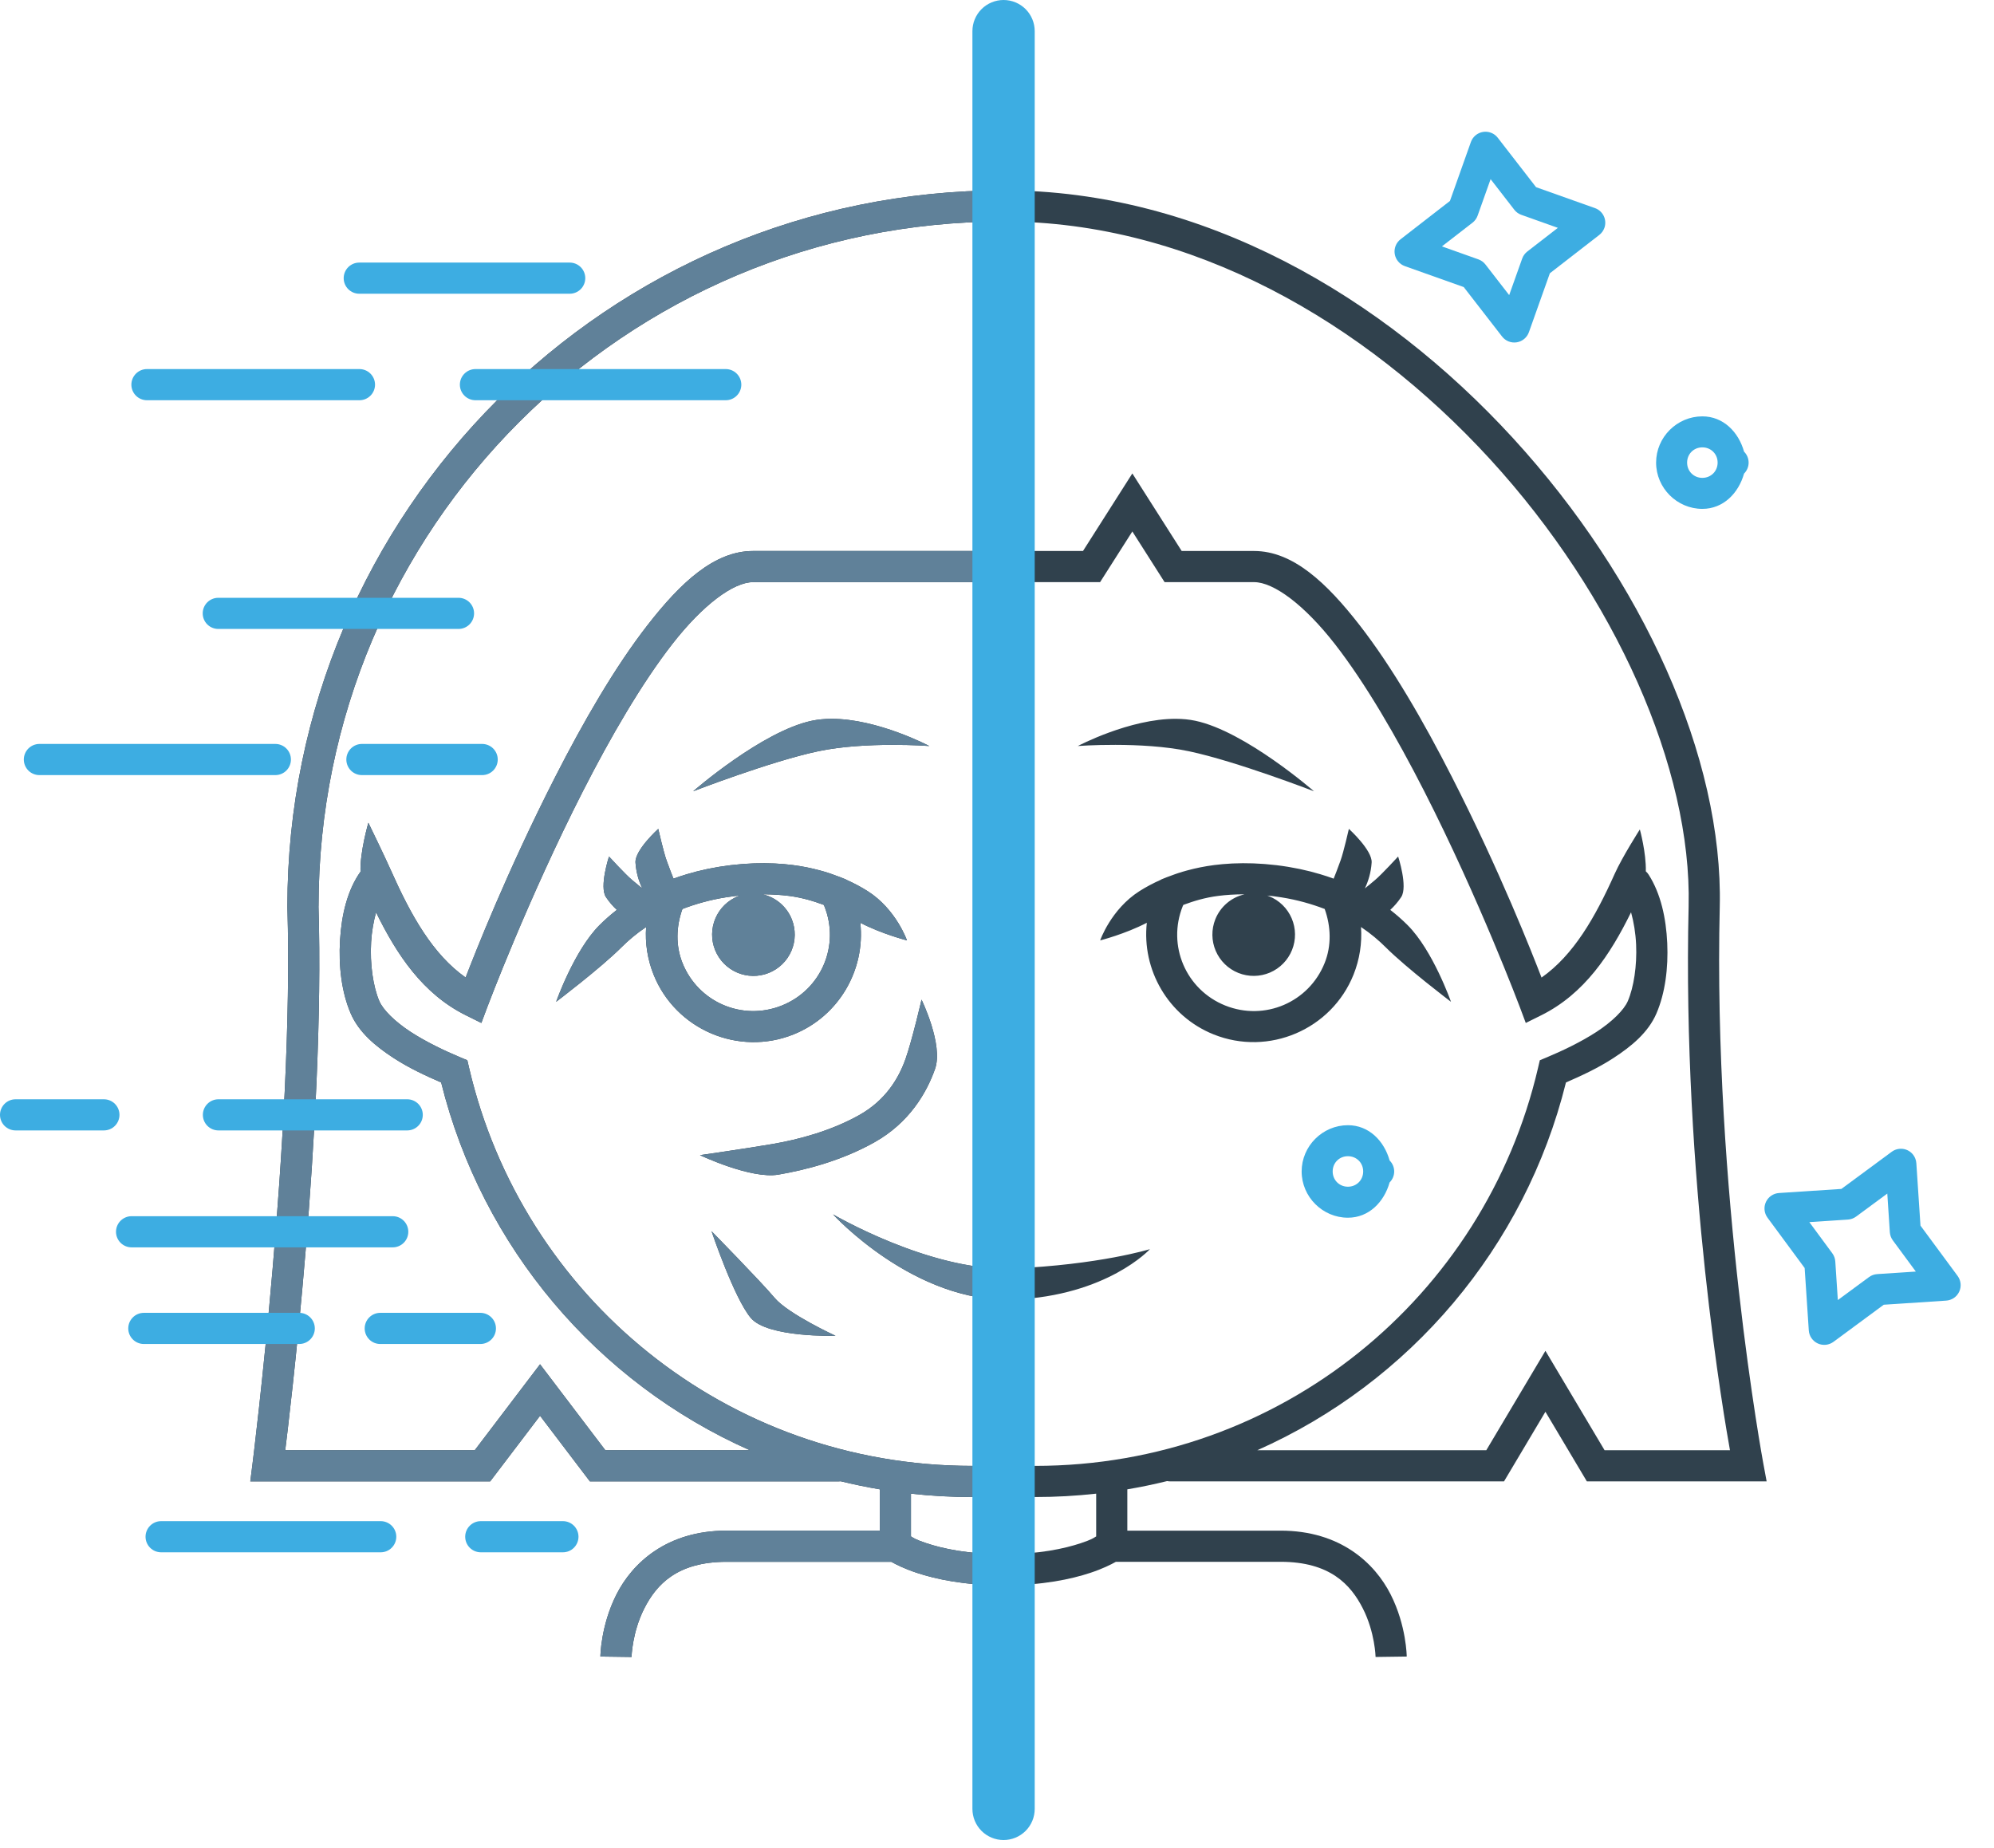 <svg width="164" height="152" viewBox="0 0 164 152" fill="none" xmlns="http://www.w3.org/2000/svg">
<path d="M82.54 15.657C50.023 15.657 23.636 42.046 23.636 74.563V74.581V74.601C24.2 93.143 20.768 120.399 20.768 120.399L20.586 121.84H40.318L44.417 116.445L48.515 121.84H68.986C69.038 121.84 69.091 121.837 69.143 121.83C70.201 122.089 71.274 122.313 72.361 122.496V125.893H59.752C54.835 125.893 52.005 128.569 50.702 131.141C49.399 133.712 49.381 136.248 49.381 136.248L51.943 136.283C51.943 136.283 51.986 134.273 52.987 132.299C53.987 130.326 55.701 128.456 59.752 128.456H73.304C73.704 128.68 74.391 129.027 75.391 129.359C76.977 129.886 79.341 130.393 82.54 130.393C85.738 130.393 88.106 129.886 89.691 129.359C90.691 129.027 91.378 128.68 91.777 128.456H105.327C109.379 128.456 111.093 130.326 112.093 132.299C113.094 134.273 113.137 136.283 113.137 136.283L115.699 136.248C115.699 136.248 115.681 133.712 114.377 131.141C113.074 128.569 110.244 125.893 105.327 125.893H92.719V122.496C93.824 122.309 94.915 122.082 95.991 121.817C96.072 121.832 96.155 121.84 96.237 121.841H123.701L127.106 116.115L130.514 121.841H145.3L145.019 120.326C145.019 120.326 140.888 98.022 141.444 74.594C141.736 62.304 135.124 47.696 124.442 36.038C113.759 24.38 98.909 15.658 82.54 15.658V15.657ZM82.54 18.219C97.996 18.219 112.239 26.512 122.552 37.767C132.865 49.021 139.153 63.226 138.884 74.534C138.35 97.035 141.887 117.067 142.284 119.277H131.97L127.106 111.103L122.244 119.277H103.412C115.94 113.718 125.424 102.606 128.795 89.031C130.028 88.495 131.403 87.867 132.701 87.022C134.185 86.057 135.561 84.923 136.237 83.354C136.956 81.683 137.218 79.617 137.125 77.568C137.032 75.52 136.595 73.501 135.596 71.939C135.532 71.838 135.453 71.746 135.363 71.667C135.4 70.126 134.872 68.22 134.872 68.22C134.872 68.22 133.426 70.48 132.799 71.879C131.192 75.465 129.424 78.549 126.786 80.404C126.037 78.46 123.399 71.712 119.412 63.897C117.111 59.386 114.507 54.863 111.808 51.398C109.109 47.933 106.34 45.318 103.143 45.318H97.19L93.131 38.94L89.073 45.318H82.54H61.937C58.739 45.318 55.971 47.933 53.272 51.398C50.573 54.863 47.968 59.386 45.667 63.897C41.682 71.708 39.047 78.45 38.296 80.399C35.6 78.5 33.811 75.315 32.173 71.633C31.585 70.31 30.297 67.672 30.297 67.672C30.297 67.672 29.597 70.064 29.651 71.694C28.566 73.22 28.093 75.249 27.967 77.321C27.838 79.449 28.096 81.615 28.845 83.354C29.522 84.923 30.895 86.057 32.378 87.022C33.676 87.867 35.052 88.495 36.284 89.031C39.655 102.606 49.139 113.718 61.667 119.277H49.786L44.417 112.209L39.047 119.277H23.46C23.744 117.001 26.745 92.602 26.195 74.524L26.199 74.563C26.199 43.431 51.409 18.219 82.541 18.219H82.54ZM93.131 43.712L95.784 47.88H103.143C104.751 47.88 107.265 49.733 109.789 52.972C112.313 56.212 114.87 60.631 117.13 65.061C121.65 73.919 124.992 82.808 124.992 82.808L125.49 84.137L126.761 83.506C130.319 81.739 132.445 78.504 134.149 75.035C134.372 75.835 134.523 76.752 134.565 77.686C134.644 79.415 134.374 81.199 133.882 82.34C133.567 83.073 132.58 84.041 131.302 84.873C130.025 85.704 128.501 86.428 127.249 86.952L126.646 87.204L126.496 87.843C122.113 106.642 105.33 120.566 85.137 120.566H79.942C59.749 120.566 42.967 106.642 38.584 87.843L38.436 87.204L37.831 86.952C36.578 86.428 35.055 85.704 33.777 84.873C32.499 84.041 31.514 83.073 31.198 82.34C30.686 81.153 30.416 79.27 30.524 77.476C30.577 76.617 30.723 75.779 30.93 75.041C32.634 78.51 34.762 81.74 38.319 83.506L39.59 84.137L40.087 82.808C40.087 82.808 43.43 73.919 47.95 65.061C50.209 60.631 52.77 56.212 55.293 52.972C57.817 49.733 60.328 47.88 61.937 47.88H82.54H90.479L93.131 43.712ZM68.361 59.122C67.816 59.125 67.28 59.173 66.766 59.282C62.66 60.149 57.011 65.081 57.011 65.081C57.011 65.081 63.388 62.614 67.297 61.789C71.206 60.963 76.431 61.358 76.431 61.358C76.431 61.358 72.175 59.104 68.361 59.122ZM96.72 59.122C92.905 59.105 88.649 61.358 88.649 61.358C88.649 61.358 93.875 60.963 97.784 61.789C101.692 62.614 108.07 65.081 108.07 65.081C108.07 65.081 102.42 60.149 98.314 59.282C97.8 59.173 97.265 59.124 96.72 59.122ZM54.139 68.173C54.139 68.173 52.199 69.927 52.267 70.948C52.323 71.792 52.555 72.505 52.825 73.071C52.585 72.877 52.359 72.695 51.973 72.368C51.415 71.894 50.088 70.447 50.088 70.447C50.088 70.447 49.273 72.932 49.838 73.785C50.115 74.203 50.423 74.547 50.735 74.836C50.203 75.251 49.726 75.674 49.308 76.092C47.224 78.175 45.741 82.397 45.741 82.397C45.741 82.397 49.382 79.643 51.121 77.905C51.674 77.352 52.341 76.783 53.142 76.246C53.049 77.567 53.253 78.907 53.755 80.161C55.568 84.682 60.739 86.893 65.26 85.081C69.02 83.573 71.18 79.744 70.758 75.897C72.537 76.823 74.596 77.347 74.596 77.347C74.596 77.347 73.707 74.784 71.365 73.296C70.842 72.963 70.247 72.643 69.587 72.351L69.58 72.336L69.147 72.162C69.107 72.145 69.062 72.132 69.022 72.116C68.839 72.044 68.65 71.975 68.457 71.908C68.366 71.876 68.277 71.843 68.183 71.813C67.938 71.733 67.685 71.658 67.425 71.588C66.736 71.402 65.998 71.25 65.203 71.148C64.754 71.091 64.287 71.05 63.804 71.025C63.755 71.023 63.707 71.02 63.658 71.018C63.136 70.994 62.595 70.991 62.033 71.01C61.978 71.013 61.923 71.015 61.867 71.018C61.64 71.027 61.409 71.04 61.175 71.057C61.108 71.062 61.042 71.068 60.975 71.073C60.685 71.097 60.392 71.124 60.091 71.16C59.784 71.197 59.484 71.241 59.189 71.288C59.135 71.297 59.083 71.306 59.029 71.315C58.781 71.357 58.537 71.403 58.297 71.451C58.248 71.462 58.2 71.47 58.151 71.48C57.573 71.602 57.02 71.744 56.491 71.903C56.487 71.904 56.482 71.905 56.478 71.907C56.104 72.019 55.742 72.139 55.392 72.267C55.272 71.971 55.096 71.522 54.825 70.775C54.575 70.087 54.14 68.172 54.14 68.172L54.139 68.173ZM110.941 68.173C110.941 68.173 110.506 70.088 110.256 70.776C109.985 71.523 109.809 71.972 109.689 72.267C109.337 72.138 108.972 72.018 108.595 71.905C108.591 71.903 108.586 71.902 108.582 71.901C108.056 71.743 107.506 71.602 106.931 71.481C106.881 71.471 106.83 71.461 106.78 71.451C106.541 71.402 106.297 71.356 106.048 71.315C105.997 71.306 105.946 71.297 105.894 71.288C105.598 71.241 105.298 71.197 104.99 71.16C104.69 71.124 104.397 71.096 104.108 71.073C104.039 71.067 103.971 71.062 103.903 71.057C103.67 71.04 103.44 71.027 103.213 71.018C103.158 71.015 103.102 71.013 103.047 71.01C102.485 70.99 101.944 70.994 101.422 71.018C101.373 71.02 101.325 71.023 101.276 71.025C100.793 71.051 100.326 71.09 99.877 71.148C99.082 71.25 98.344 71.402 97.656 71.588C97.397 71.658 97.145 71.733 96.901 71.812C96.804 71.843 96.712 71.876 96.618 71.909C96.428 71.975 96.243 72.043 96.063 72.114C96.021 72.13 95.975 72.145 95.933 72.161L95.501 72.336L95.493 72.351C94.833 72.643 94.239 72.963 93.716 73.295C91.374 74.784 90.484 77.347 90.484 77.347C90.484 77.347 92.544 76.823 94.322 75.897C93.901 79.744 96.06 83.573 99.82 85.08C104.342 86.892 109.513 84.682 111.325 80.161C111.827 78.907 112.031 77.567 111.938 76.246C112.74 76.783 113.407 77.352 113.96 77.904C115.699 79.642 119.339 82.397 119.339 82.397C119.339 82.397 117.857 78.175 115.772 76.092C115.354 75.674 114.878 75.251 114.346 74.836C114.658 74.547 114.966 74.203 115.243 73.785C115.808 72.932 114.993 70.447 114.993 70.447C114.993 70.447 113.665 71.894 113.107 72.368C112.721 72.695 112.496 72.877 112.256 73.07C112.526 72.504 112.757 71.792 112.813 70.948C112.881 69.927 110.941 68.173 110.941 68.173L110.941 68.173ZM62.793 73.556C62.943 73.556 63.089 73.559 63.234 73.563C63.283 73.564 63.333 73.565 63.381 73.567C63.548 73.572 63.712 73.58 63.873 73.59C64.22 73.612 64.554 73.644 64.876 73.685C65.998 73.829 66.91 74.115 67.754 74.425C67.769 74.461 67.787 74.495 67.801 74.531C69.098 77.767 67.542 81.406 64.305 82.703C61.069 84 57.431 82.444 56.133 79.207C55.559 77.775 55.611 76.203 56.128 74.761C57.186 74.359 58.362 74.014 59.724 73.799C59.885 73.775 60.048 73.752 60.213 73.73C60.274 73.723 60.333 73.713 60.394 73.705C60.437 73.7 60.478 73.696 60.52 73.692C60.632 73.679 60.74 73.67 60.849 73.659C60.8 73.676 60.751 73.695 60.702 73.714C59.866 74.049 59.197 74.703 58.842 75.532C58.488 76.36 58.477 77.296 58.812 78.132C59.147 78.969 59.801 79.638 60.63 79.993C61.459 80.347 62.394 80.358 63.231 80.022C64.067 79.687 64.736 79.033 65.091 78.205C65.445 77.376 65.456 76.441 65.121 75.604C64.917 75.095 64.593 74.644 64.176 74.287C63.76 73.931 63.264 73.681 62.729 73.558C62.75 73.558 62.772 73.556 62.792 73.556H62.793ZM102.286 73.556C102.307 73.556 102.328 73.558 102.349 73.558C101.815 73.681 101.319 73.931 100.903 74.287C100.486 74.644 100.162 75.096 99.958 75.604C99.623 76.441 99.634 77.376 99.988 78.205C100.343 79.033 101.012 79.687 101.848 80.022C102.685 80.358 103.62 80.347 104.449 79.993C105.278 79.638 105.932 78.969 106.267 78.132C106.602 77.296 106.591 76.36 106.237 75.532C105.882 74.703 105.213 74.049 104.377 73.714C104.328 73.695 104.279 73.676 104.229 73.659C104.336 73.669 104.442 73.679 104.55 73.691C104.595 73.697 104.639 73.7 104.684 73.705C104.739 73.712 104.791 73.72 104.845 73.727C105.023 73.75 105.198 73.775 105.37 73.802C106.726 74.016 107.897 74.361 108.951 74.761C109.468 76.203 109.522 77.775 108.947 79.208C107.65 82.444 104.008 84 100.772 82.703C97.536 81.406 95.98 77.767 97.276 74.531C97.291 74.495 97.312 74.462 97.327 74.426C98.17 74.115 99.081 73.829 100.202 73.686C100.523 73.644 100.856 73.612 101.202 73.59C101.206 73.59 101.206 73.59 101.209 73.59C101.369 73.58 101.532 73.573 101.697 73.567C101.746 73.566 101.797 73.564 101.847 73.563C101.992 73.559 102.137 73.557 102.285 73.557L102.286 73.556ZM75.793 82.219C75.793 82.219 75.041 85.484 74.487 87.067C73.933 88.65 72.867 90.481 70.669 91.714C68.339 93.022 65.662 93.728 63.581 94.086C61.504 94.444 57.584 95.009 57.571 95.01C57.591 95.019 61.758 96.997 64.017 96.612C66.282 96.222 69.213 95.471 71.924 93.949C74.767 92.353 76.21 89.903 76.906 87.913C77.602 85.923 75.793 82.219 75.793 82.219ZM57.571 95.01C57.571 95.01 57.565 95.008 57.565 95.008V95.012L57.572 95.01H57.571ZM68.511 99.878C68.511 99.878 75.226 107.241 83.383 106.891C91.085 106.561 94.579 102.74 94.579 102.74C94.579 102.74 90.427 104.024 83.274 104.331C76.576 104.618 68.511 99.878 68.511 99.878ZM58.521 101.264C58.521 101.264 60.369 106.751 61.747 108.394C63.125 110.036 68.721 109.867 68.721 109.867C68.721 109.867 64.823 108.074 63.709 106.746C62.595 105.418 58.521 101.264 58.521 101.264ZM74.923 122.852C76.571 123.034 78.245 123.129 79.942 123.129H85.137C86.835 123.129 88.509 123.034 90.157 122.852V126.367C89.928 126.501 89.814 126.618 88.883 126.927C87.552 127.369 85.469 127.83 82.54 127.83C79.612 127.83 77.528 127.369 76.197 126.927C75.267 126.618 75.152 126.501 74.923 126.367V122.852Z" fill="#30414D"/>
<path d="M82.54 15.657C50.023 15.657 23.636 42.046 23.636 74.563V74.581V74.601C24.2 93.143 20.768 120.399 20.768 120.399L20.586 121.84H40.318L44.417 116.445L48.515 121.84H68.986C69.038 121.84 69.091 121.837 69.143 121.83C70.201 122.089 71.274 122.313 72.361 122.496V125.893H59.752C54.835 125.893 52.005 128.569 50.702 131.141C49.399 133.712 49.381 136.248 49.381 136.248L51.943 136.283C51.943 136.283 51.987 134.273 52.987 132.299C53.987 130.326 55.701 128.456 59.752 128.456H73.304C73.704 128.68 74.391 129.027 75.391 129.359C76.977 129.886 79.341 130.393 82.54 130.393C82.646 130.393 82.743 130.388 82.847 130.386V127.824C82.743 127.825 82.646 127.831 82.54 127.831C79.612 127.831 77.528 127.369 76.197 126.927C75.267 126.618 75.152 126.501 74.923 126.367V122.853C76.571 123.034 78.245 123.129 79.942 123.129H82.847V120.567H79.942C59.749 120.567 42.967 106.643 38.584 87.843L38.436 87.205L37.831 86.953C36.578 86.429 35.055 85.705 33.777 84.873C32.499 84.041 31.514 83.074 31.198 82.341C30.686 81.153 30.416 79.27 30.524 77.477C30.577 76.617 30.723 75.779 30.93 75.041C32.634 78.51 34.762 81.74 38.319 83.507L39.59 84.137L40.087 82.809C40.087 82.809 43.43 73.92 47.95 65.061C50.209 60.631 52.77 56.212 55.293 52.973C57.817 49.733 60.328 47.88 61.937 47.88H82.54H82.847V45.318H82.54H61.937C58.739 45.318 55.971 47.933 53.272 51.398C50.573 54.864 47.968 59.386 45.667 63.897C41.682 71.708 39.047 78.45 38.296 80.399C35.6 78.501 33.811 75.316 32.173 71.633C31.585 70.31 30.297 67.672 30.297 67.672C30.297 67.672 29.597 70.065 29.651 71.694C28.566 73.22 28.093 75.249 27.967 77.321C27.838 79.449 28.096 81.616 28.845 83.354C29.522 84.924 30.895 86.057 32.378 87.023C33.676 87.868 35.052 88.495 36.284 89.031C39.655 102.607 49.139 113.719 61.667 119.278H49.786L44.417 112.209L39.047 119.278H23.46C23.744 117.001 26.745 92.602 26.195 74.524L26.199 74.564C26.199 43.431 51.409 18.22 82.541 18.22C82.644 18.22 82.746 18.225 82.848 18.225V15.663C82.746 15.662 82.644 15.658 82.541 15.658L82.54 15.657ZM68.361 59.122C67.816 59.125 67.28 59.173 66.766 59.282C62.66 60.149 57.011 65.081 57.011 65.081C57.011 65.081 63.388 62.614 67.297 61.789C71.206 60.963 76.431 61.358 76.431 61.358C76.431 61.358 72.175 59.104 68.361 59.122ZM54.139 68.173C54.139 68.173 52.199 69.927 52.267 70.948C52.323 71.792 52.555 72.505 52.825 73.071C52.585 72.877 52.359 72.695 51.973 72.368C51.415 71.894 50.088 70.447 50.088 70.447C50.088 70.447 49.273 72.932 49.838 73.785C50.115 74.203 50.423 74.547 50.735 74.836C50.203 75.251 49.726 75.674 49.308 76.092C47.224 78.175 45.741 82.397 45.741 82.397C45.741 82.397 49.382 79.643 51.121 77.905C51.674 77.352 52.341 76.783 53.142 76.246C53.049 77.567 53.253 78.907 53.755 80.161C55.568 84.682 60.739 86.893 65.26 85.081C69.02 83.573 71.18 79.744 70.758 75.897C72.537 76.823 74.596 77.347 74.596 77.347C74.596 77.347 73.707 74.784 71.365 73.296C70.842 72.963 70.247 72.643 69.587 72.351L69.58 72.336L69.147 72.162C69.107 72.145 69.062 72.132 69.022 72.116C68.839 72.044 68.65 71.975 68.457 71.908C68.366 71.876 68.277 71.843 68.183 71.813C67.938 71.733 67.685 71.658 67.425 71.588C66.736 71.402 65.998 71.25 65.203 71.148C64.754 71.091 64.287 71.05 63.804 71.025C63.755 71.023 63.707 71.02 63.658 71.018C63.136 70.994 62.595 70.991 62.033 71.01C61.978 71.013 61.923 71.015 61.867 71.018C61.64 71.027 61.409 71.04 61.175 71.057C61.108 71.062 61.042 71.068 60.975 71.073C60.685 71.097 60.392 71.124 60.091 71.16C59.784 71.197 59.484 71.241 59.189 71.288C59.135 71.297 59.083 71.306 59.029 71.315C58.781 71.357 58.537 71.403 58.297 71.451C58.248 71.462 58.2 71.47 58.151 71.48C57.573 71.602 57.02 71.744 56.491 71.903C56.487 71.904 56.482 71.905 56.478 71.907C56.104 72.019 55.742 72.139 55.392 72.267C55.272 71.971 55.096 71.522 54.825 70.775C54.575 70.087 54.14 68.172 54.14 68.172L54.139 68.173ZM62.793 73.556C62.943 73.556 63.089 73.559 63.234 73.563C63.283 73.564 63.333 73.565 63.381 73.567C63.548 73.572 63.712 73.58 63.873 73.59C64.22 73.612 64.554 73.644 64.876 73.685C65.998 73.829 66.91 74.115 67.754 74.425C67.769 74.461 67.787 74.495 67.801 74.531C69.098 77.767 67.542 81.406 64.305 82.703C61.069 84 57.431 82.444 56.133 79.207C55.559 77.775 55.611 76.203 56.128 74.761C57.186 74.359 58.362 74.014 59.724 73.799C59.885 73.775 60.048 73.752 60.213 73.73C60.274 73.723 60.333 73.713 60.394 73.705C60.437 73.7 60.478 73.696 60.52 73.692C60.632 73.679 60.74 73.67 60.849 73.659C60.8 73.676 60.751 73.695 60.702 73.714C59.866 74.049 59.197 74.703 58.842 75.532C58.488 76.36 58.477 77.296 58.812 78.132C59.147 78.969 59.801 79.638 60.63 79.993C61.459 80.347 62.394 80.358 63.231 80.022C64.067 79.687 64.736 79.033 65.091 78.205C65.445 77.376 65.456 76.441 65.121 75.604C64.917 75.095 64.593 74.644 64.176 74.287C63.76 73.931 63.264 73.681 62.729 73.558C62.75 73.558 62.772 73.556 62.792 73.556H62.793ZM75.793 82.219C75.793 82.219 75.041 85.484 74.487 87.067C73.933 88.65 72.867 90.481 70.669 91.714C68.339 93.022 65.662 93.728 63.581 94.086C61.504 94.444 57.584 95.009 57.571 95.01C57.591 95.019 61.758 96.997 64.017 96.612C66.282 96.222 69.213 95.471 71.924 93.949C74.767 92.353 76.21 89.903 76.906 87.913C77.602 85.923 75.793 82.219 75.793 82.219ZM57.571 95.01C57.571 95.01 57.565 95.008 57.565 95.008V95.012L57.572 95.01H57.571ZM68.511 99.878C68.511 99.878 74.934 106.916 82.847 106.899V104.339C76.239 104.417 68.511 99.878 68.511 99.878ZM58.521 101.264C58.521 101.264 60.369 106.751 61.747 108.394C63.125 110.036 68.721 109.867 68.721 109.867C68.721 109.867 64.823 108.074 63.709 106.746C62.595 105.418 58.521 101.264 58.521 101.264Z" fill="#608199"/>
<path d="M82.54 0C81.86 0 81.209 0.27 80.728 0.75C80.248 1.231 79.978 1.883 79.978 2.562V148.778C79.978 149.457 80.248 150.109 80.728 150.59C81.209 151.07 81.86 151.34 82.54 151.34C83.219 151.34 83.871 151.07 84.352 150.59C84.832 150.109 85.102 149.457 85.102 148.778V2.562C85.102 1.883 84.832 1.231 84.352 0.75C83.871 0.27 83.219 0 82.54 0Z" fill="#3DADE2"/>
<path d="M1.281 90.414C0.941 90.414 0.616 90.549 0.375 90.789C0.135 91.03 0 91.355 0 91.695C0 92.035 0.135 92.361 0.375 92.601C0.616 92.841 0.941 92.976 1.281 92.976H8.545C8.885 92.976 9.211 92.841 9.451 92.601C9.691 92.361 9.826 92.035 9.826 91.695C9.826 91.355 9.691 91.03 9.451 90.789C9.211 90.549 8.885 90.414 8.545 90.414H1.281ZM17.966 90.414C17.626 90.414 17.3 90.549 17.06 90.789C16.82 91.03 16.685 91.355 16.685 91.695C16.685 92.035 16.82 92.361 17.06 92.601C17.3 92.841 17.626 92.976 17.966 92.976H33.492C33.832 92.976 34.157 92.841 34.398 92.601C34.638 92.361 34.773 92.035 34.773 91.695C34.773 91.355 34.638 91.03 34.398 90.789C34.157 90.549 33.832 90.414 33.492 90.414H17.966Z" fill="#3DADE2"/>
<path d="M10.822 100.03C10.482 100.03 10.156 100.165 9.916 100.406C9.676 100.646 9.541 100.972 9.541 101.311C9.541 101.651 9.676 101.977 9.916 102.217C10.156 102.458 10.482 102.593 10.822 102.593H32.301C32.641 102.593 32.967 102.458 33.207 102.217C33.447 101.977 33.582 101.651 33.582 101.311C33.582 100.972 33.447 100.646 33.207 100.406C32.967 100.165 32.641 100.03 32.301 100.03H10.822Z" fill="#3DADE2"/>
<path d="M13.252 125.112C12.912 125.112 12.586 125.247 12.346 125.488C12.106 125.728 11.971 126.054 11.971 126.393C11.971 126.733 12.106 127.059 12.346 127.299C12.586 127.54 12.912 127.675 13.252 127.675H31.313C31.652 127.675 31.978 127.54 32.218 127.299C32.459 127.059 32.594 126.733 32.594 126.393C32.594 126.054 32.459 125.728 32.218 125.488C31.978 125.247 31.652 125.112 31.313 125.112H13.252ZM39.542 125.112C39.203 125.112 38.877 125.247 38.636 125.488C38.396 125.728 38.261 126.054 38.261 126.393C38.261 126.733 38.396 127.059 38.636 127.299C38.877 127.54 39.203 127.675 39.542 127.675H46.298C46.638 127.675 46.964 127.54 47.204 127.299C47.444 127.059 47.579 126.733 47.579 126.393C47.579 126.054 47.444 125.728 47.204 125.488C46.964 125.247 46.638 125.112 46.298 125.112H39.542Z" fill="#3DADE2"/>
<path d="M17.953 49.168C17.613 49.168 17.287 49.303 17.047 49.543C16.807 49.783 16.672 50.109 16.672 50.449C16.672 50.789 16.807 51.115 17.047 51.355C17.287 51.595 17.613 51.73 17.953 51.73H37.71C38.05 51.73 38.376 51.595 38.616 51.355C38.856 51.115 38.991 50.789 38.991 50.449C38.991 50.109 38.856 49.783 38.616 49.543C38.376 49.303 38.05 49.168 37.71 49.168H17.953Z" fill="#3DADE2"/>
<path d="M3.24 61.188C2.9 61.188 2.574 61.324 2.334 61.564C2.094 61.804 1.959 62.13 1.959 62.47C1.959 62.809 2.094 63.135 2.334 63.376C2.574 63.616 2.9 63.751 3.24 63.751H22.647C22.987 63.751 23.313 63.616 23.553 63.376C23.793 63.135 23.928 62.809 23.928 62.47C23.928 62.13 23.793 61.804 23.553 61.564C23.313 61.324 22.987 61.188 22.647 61.188H3.24ZM29.766 61.188C29.426 61.188 29.1 61.324 28.86 61.564C28.62 61.804 28.485 62.13 28.485 62.47C28.485 62.809 28.62 63.135 28.86 63.376C29.1 63.616 29.426 63.751 29.766 63.751H39.657C39.997 63.751 40.323 63.616 40.563 63.376C40.803 63.135 40.938 62.809 40.938 62.47C40.938 62.13 40.803 61.804 40.563 61.564C40.323 61.324 39.997 61.188 39.657 61.188H29.766Z" fill="#3DADE2"/>
<path d="M12.086 30.356C11.746 30.356 11.42 30.491 11.18 30.732C10.94 30.972 10.805 31.298 10.805 31.638C10.805 31.977 10.94 32.303 11.18 32.543C11.42 32.784 11.746 32.919 12.086 32.919H29.564C29.903 32.919 30.229 32.784 30.47 32.543C30.71 32.303 30.845 31.977 30.845 31.638C30.845 31.298 30.71 30.972 30.47 30.732C30.229 30.491 29.903 30.356 29.564 30.356H12.086ZM39.105 30.356C38.765 30.356 38.439 30.491 38.199 30.732C37.958 30.972 37.823 31.298 37.823 31.638C37.823 31.977 37.958 32.303 38.199 32.543C38.439 32.784 38.765 32.919 39.105 32.919H59.69C60.03 32.919 60.356 32.784 60.596 32.543C60.836 32.303 60.971 31.977 60.971 31.638C60.971 31.298 60.836 30.972 60.596 30.732C60.356 30.491 60.03 30.356 59.69 30.356H39.105Z" fill="#3DADE2"/>
<path d="M29.548 21.597C29.208 21.597 28.883 21.732 28.642 21.972C28.402 22.212 28.267 22.538 28.267 22.878C28.267 23.218 28.402 23.543 28.642 23.784C28.883 24.024 29.208 24.159 29.548 24.159H46.856C47.196 24.159 47.522 24.024 47.762 23.784C48.002 23.543 48.137 23.218 48.137 22.878C48.137 22.538 48.002 22.212 47.762 21.972C47.522 21.732 47.196 21.597 46.856 21.597H29.548Z" fill="#3DADE2"/>
<path d="M11.83 107.979C11.491 107.979 11.165 108.114 10.925 108.355C10.684 108.595 10.549 108.921 10.549 109.261C10.549 109.6 10.684 109.926 10.925 110.166C11.165 110.407 11.491 110.542 11.83 110.542H24.612C24.951 110.542 25.277 110.407 25.517 110.166C25.758 109.926 25.893 109.6 25.893 109.261C25.893 108.921 25.758 108.595 25.517 108.355C25.277 108.114 24.951 107.979 24.612 107.979H11.83ZM31.275 107.979C30.935 107.979 30.609 108.114 30.369 108.355C30.129 108.595 29.994 108.921 29.994 109.261C29.994 109.6 30.129 109.926 30.369 110.166C30.609 110.407 30.935 110.542 31.275 110.542H39.51C39.849 110.542 40.175 110.407 40.416 110.166C40.656 109.926 40.791 109.6 40.791 109.261C40.791 108.921 40.656 108.595 40.416 108.355C40.175 108.114 39.849 107.979 39.51 107.979H31.275Z" fill="#3DADE2"/>
<path d="M157.355 94.984C157.152 94.718 156.852 94.543 156.521 94.496C156.19 94.449 155.854 94.535 155.585 94.734L151.448 97.787L146.317 98.124C146.088 98.139 145.868 98.215 145.679 98.344C145.49 98.474 145.339 98.651 145.242 98.859C145.145 99.067 145.107 99.297 145.13 99.525C145.153 99.753 145.237 99.97 145.373 100.154L148.427 104.293L148.767 109.423C148.782 109.651 148.858 109.871 148.988 110.06C149.117 110.248 149.295 110.399 149.502 110.495C149.71 110.591 149.939 110.63 150.167 110.607C150.394 110.584 150.612 110.501 150.796 110.365L154.932 107.312L160.064 106.974C160.292 106.96 160.513 106.884 160.702 106.754C160.891 106.625 161.042 106.447 161.138 106.239C161.235 106.032 161.274 105.802 161.251 105.574C161.228 105.346 161.144 105.128 161.008 104.944L157.953 100.806L157.613 95.676C157.597 95.424 157.508 95.184 157.355 94.984ZM155.224 98.17L155.433 101.347C155.45 101.59 155.535 101.824 155.68 102.02L157.571 104.584L154.394 104.793C154.151 104.808 153.917 104.893 153.72 105.038L151.156 106.928L150.947 103.751C150.931 103.508 150.845 103.275 150.7 103.079L148.811 100.517L151.988 100.308C152.231 100.292 152.464 100.206 152.66 100.061L155.224 98.17Z" fill="#3DADE2"/>
<path d="M110.862 92.546C108.776 92.546 107.056 94.263 107.056 96.349C107.056 98.436 108.776 100.155 110.862 100.155C112.596 100.155 113.84 98.854 114.29 97.255C114.41 97.136 114.505 96.995 114.57 96.84C114.634 96.684 114.668 96.518 114.668 96.349C114.667 96.182 114.634 96.016 114.57 95.862C114.505 95.707 114.411 95.567 114.292 95.448C113.844 93.846 112.598 92.546 110.862 92.546ZM110.862 95.096C111.57 95.096 112.118 95.641 112.118 96.349C112.118 97.057 111.57 97.605 110.862 97.605C110.154 97.605 109.608 97.057 109.608 96.349C109.608 95.641 110.154 95.096 110.862 95.096Z" fill="#3DADE2"/>
<path d="M131.963 18.724C132.069 18.407 132.047 18.061 131.9 17.76C131.754 17.459 131.495 17.228 131.18 17.116L126.336 15.395L123.186 11.33C123.046 11.148 122.86 11.008 122.647 10.924C122.434 10.839 122.202 10.814 121.976 10.85C121.75 10.886 121.537 10.982 121.361 11.129C121.185 11.275 121.052 11.466 120.975 11.682L119.253 16.529L115.19 19.68C115.009 19.82 114.869 20.006 114.785 20.218C114.701 20.431 114.676 20.663 114.712 20.889C114.748 21.114 114.845 21.326 114.991 21.502C115.137 21.678 115.328 21.811 115.543 21.888L120.387 23.61L123.537 27.675C123.677 27.856 123.863 27.997 124.076 28.081C124.289 28.166 124.521 28.191 124.747 28.155C124.974 28.119 125.186 28.023 125.362 27.876C125.538 27.73 125.672 27.538 125.748 27.322L127.471 22.476L131.534 19.325C131.733 19.172 131.882 18.962 131.963 18.724ZM128.129 18.74L125.612 20.69C125.42 20.839 125.275 21.041 125.193 21.271L124.125 24.272L122.175 21.755C122.026 21.562 121.825 21.416 121.595 21.333L118.594 20.265L121.111 18.315C121.303 18.166 121.449 17.964 121.53 17.734L122.598 14.735L124.547 17.252C124.697 17.445 124.899 17.59 125.128 17.671L128.129 18.74Z" fill="#3DADE2"/>
<path d="M140.013 34.245C137.927 34.245 136.209 35.962 136.209 38.048C136.209 40.135 137.927 41.854 140.013 41.854C141.747 41.854 142.991 40.554 143.441 38.954C143.56 38.836 143.655 38.695 143.72 38.539C143.785 38.384 143.819 38.217 143.819 38.048C143.818 37.881 143.785 37.715 143.721 37.561C143.656 37.406 143.562 37.266 143.443 37.148C142.995 35.545 141.749 34.245 140.013 34.245ZM140.013 36.795C140.721 36.795 141.269 37.34 141.269 38.048C141.269 38.757 140.721 39.304 140.013 39.304C139.305 39.304 138.759 38.757 138.759 38.048C138.759 37.34 139.305 36.795 140.013 36.795Z" fill="#3DADE2"/>
</svg>
